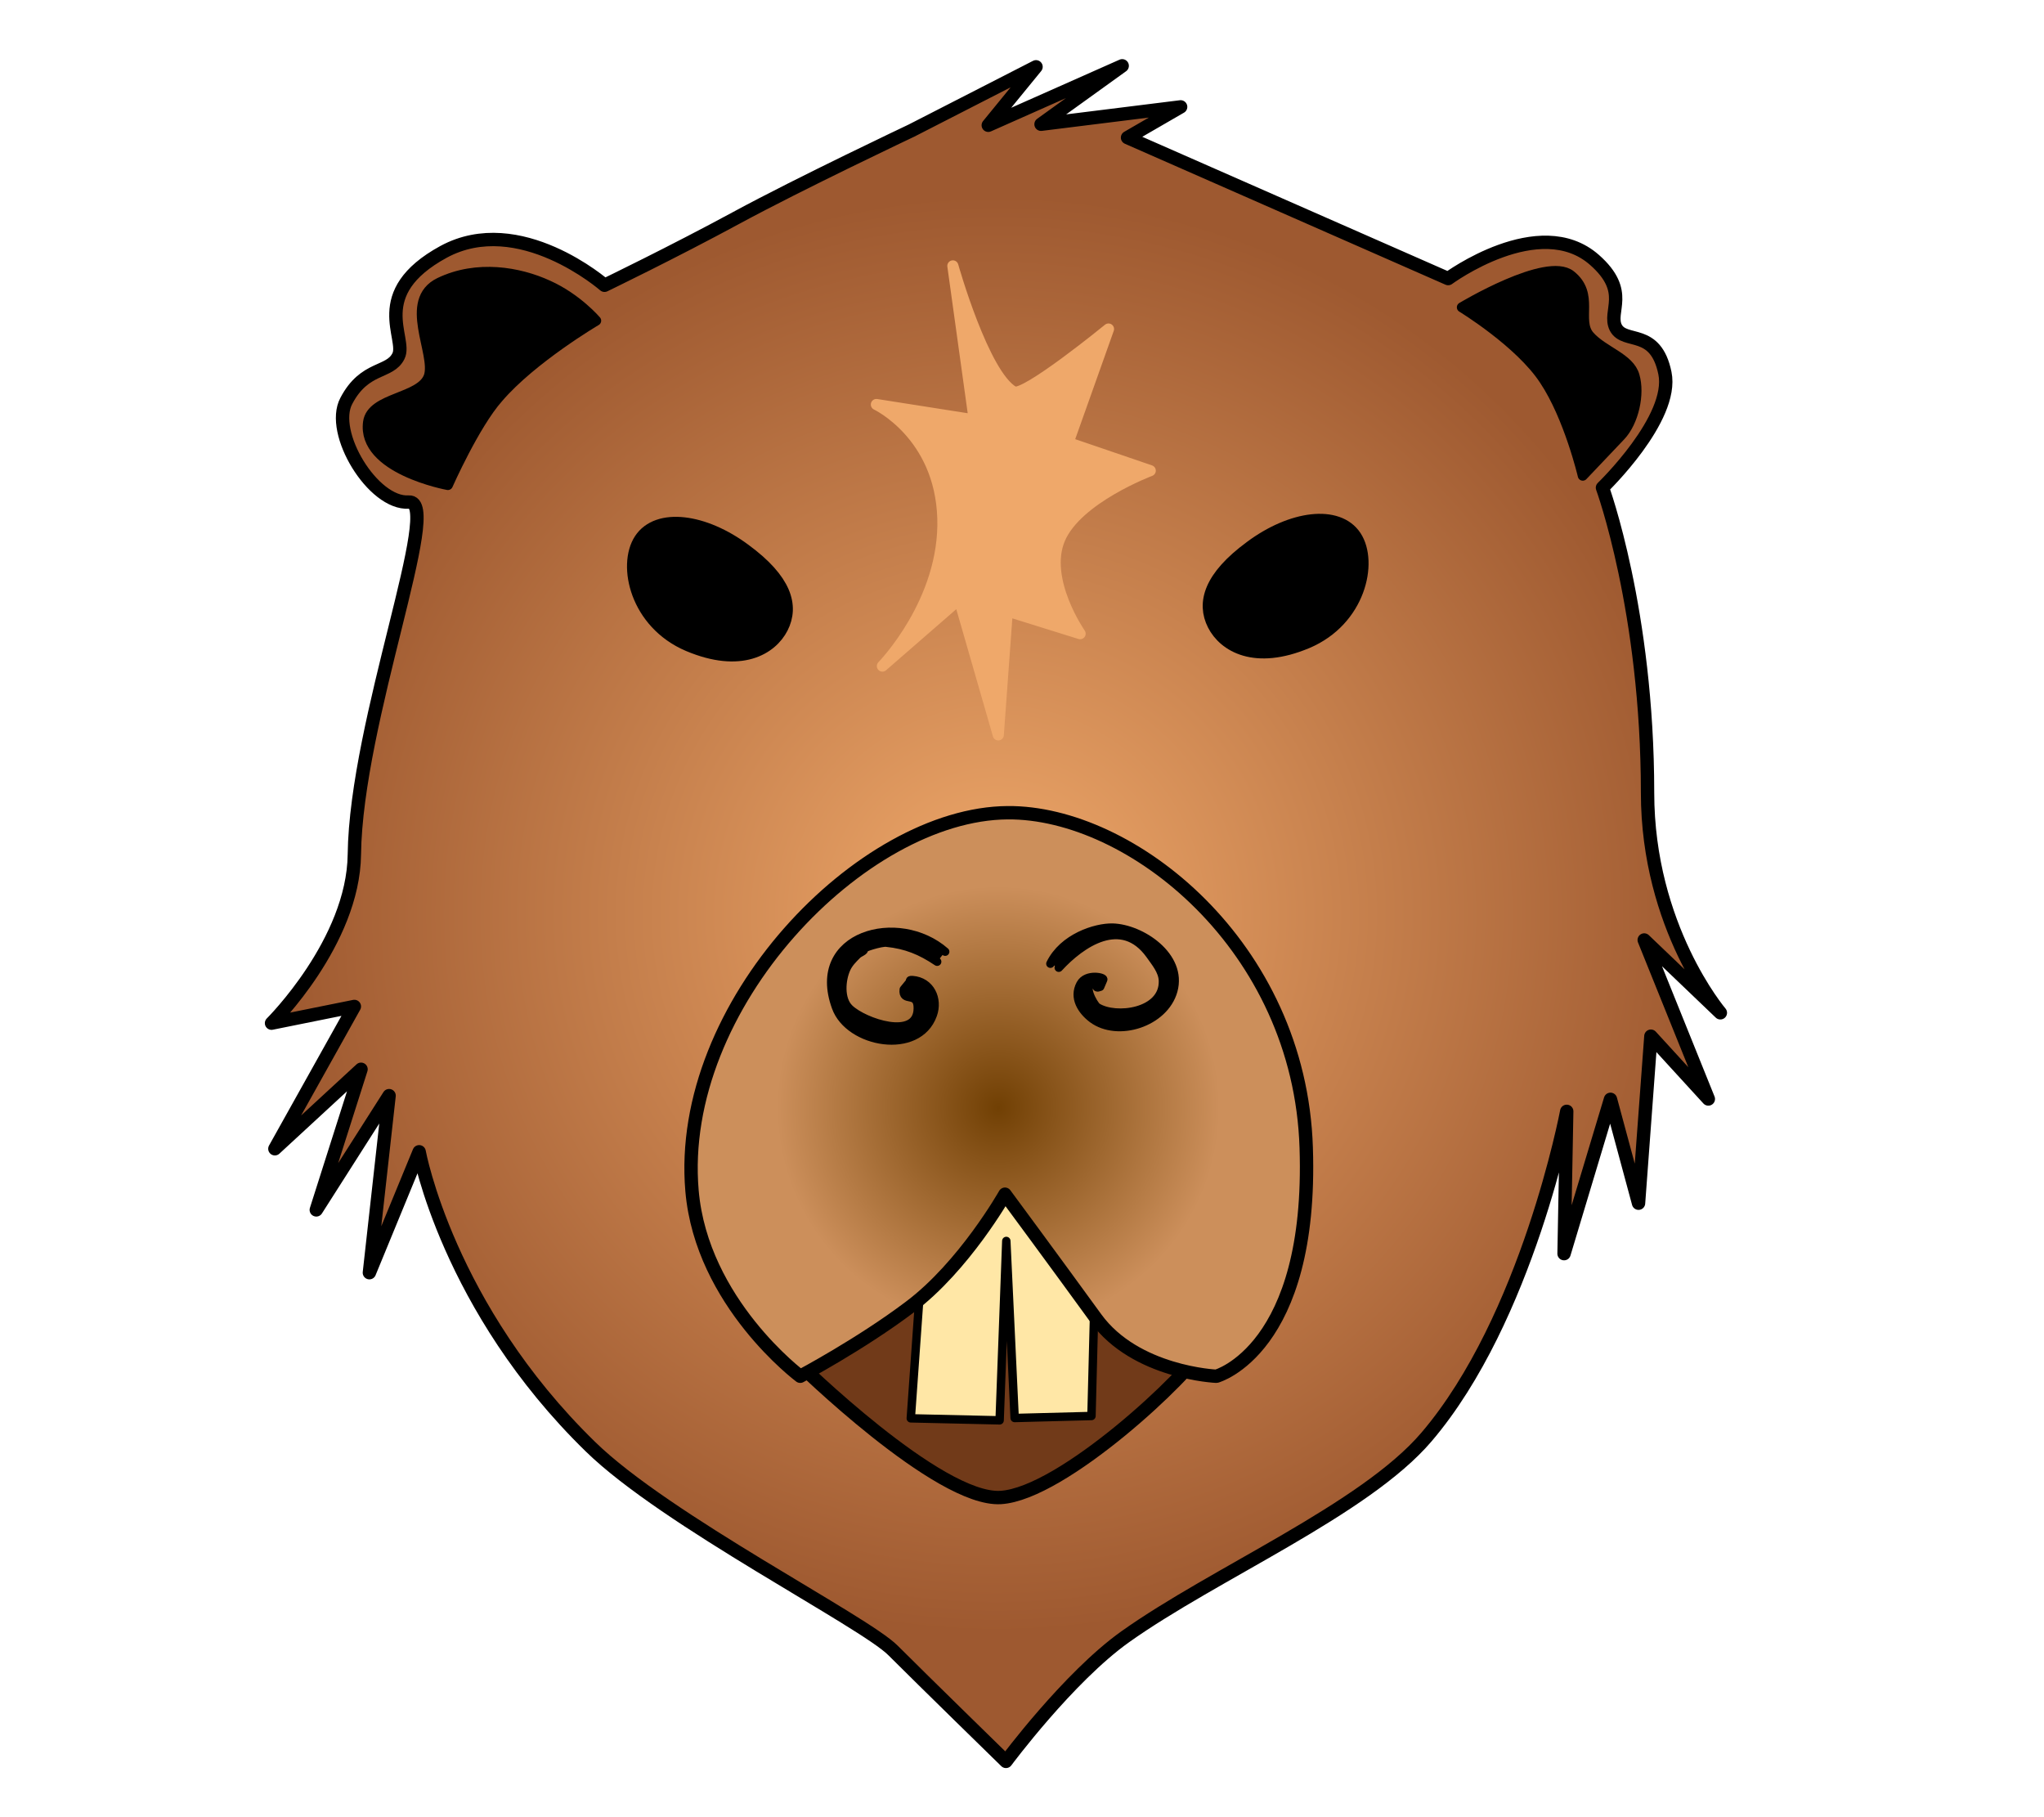 <?xml version="1.0" encoding="utf-8"?>
<!-- Generator: Adobe Illustrator 23.0.1, SVG Export Plug-In . SVG Version: 6.00 Build 0)  -->
<svg version="1.1" id="Layer_1" xmlns:vectornator="http://vectornator.io"
	 xmlns="http://www.w3.org/2000/svg" xmlns:xlink="http://www.w3.org/1999/xlink" x="0px" y="0px" viewBox="0 0 612 544"
	 style="enable-background:new 0 0 612 544;" xml:space="preserve">
<style type="text/css">
	
		.st0{fill-rule:evenodd;clip-rule:evenodd;fill:url(#SVGID_1_);stroke:#000000;stroke-width:4;stroke-linecap:round;stroke-linejoin:round;}
	
		.st1{fill-rule:evenodd;clip-rule:evenodd;fill:#9E5930;stroke:#000000;stroke-width:3.41;stroke-linecap:round;stroke-linejoin:round;}
	
		.st2{fill-rule:evenodd;clip-rule:evenodd;fill:#713A19;stroke:#000000;stroke-width:4;stroke-linecap:round;stroke-linejoin:round;}
	
		.st3{fill-rule:evenodd;clip-rule:evenodd;fill:#FFE7A6;stroke:#000000;stroke-width:2.52;stroke-linecap:round;stroke-linejoin:round;}
	
		.st4{fill-rule:evenodd;clip-rule:evenodd;fill:url(#SVGID_2_);stroke:#000000;stroke-width:4;stroke-linecap:round;stroke-linejoin:round;}
	.st5{fill-rule:evenodd;clip-rule:evenodd;stroke:#000000;stroke-width:2.52;stroke-linecap:round;stroke-linejoin:round;}
	.st6{fill-rule:evenodd;clip-rule:evenodd;stroke:#000000;stroke-width:5.16;stroke-linecap:round;stroke-linejoin:round;}
	
		.st7{fill-rule:evenodd;clip-rule:evenodd;fill:#EFA86A;stroke:#EFA86A;stroke-width:3.33;stroke-linecap:round;stroke-linejoin:round;}
	.st8{fill-rule:evenodd;clip-rule:evenodd;stroke:#000000;stroke-width:3;stroke-linecap:round;stroke-linejoin:round;}
</style>
<g vectornator:layerName="Layer 1">
	
		<radialGradient id="SVGID_1_" cx="498.913" cy="378.415" r="362.937" gradientTransform="matrix(0.598 0 0 0.598 0 47.322)" gradientUnits="userSpaceOnUse">
		<stop  offset="8.333330e-03" style="stop-color:#EFA86A"/>
		<stop  offset="0.992" style="stop-color:#9E5930"/>
	</radialGradient>
	<path class="st0" d="M181,85.4c0,0-25.5-22.3-48.2-10c-22.7,12.4-10.8,25.9-13.5,31.2c-2.6,5.3-10.1,2.9-15.6,13.4
		c-5.1,9.5,8,31,18.7,30.3c10.4-0.7-15.8,65.4-16.3,105.5c-0.3,26.2-24.8,50.5-24.8,50.5l24.8-5l-23.8,42.6l25.8-23.8l-13.4,42.1
		l21.8-34.2l-5.9,53l14.9-36.2c0,0,8.5,46.6,51.3,88.3c22.6,22.1,82,52.3,90.6,61c8.9,8.9,33.8,33.2,33.8,33.2s18.7-25.2,35.7-37.3
		c26.7-19,71.7-38.1,90.2-59.8c30.3-35.5,42-97.5,42-97.5l-0.8,42.6l13.9-46.2l8.4,31.1l3.7-50l17.2,18.8l-19.2-47.6l22.8,21.8
		c0,0-21.8-25.6-21.8-65.9c0-54.5-13.5-91.3-13.5-91.3s21.5-20.7,18.7-34.3s-12-8.5-14.7-13.6c-2.5-4.9,4.5-10.7-6.4-20.3
		c-16.5-14.5-43.8,5.6-43.8,5.6l-96-42.2l15.9-9.2l-41.8,5.2L336,19.7l-40.1,17.8L310.2,20l-37.3,19.1c0,0-33.2,15.7-52.4,26.1
		C201.5,75.5,181,85.4,181,85.4z"/>
	<path class="st1" d="M7.2,119.5"/>
</g>
<g vectornator:layerName="Layer 2">
	<path class="st2" d="M238.8,407.9c0,0,42.2,41.5,60.8,40.4s56.8-37.1,60.8-45.1c4.1-8-61.6-61.9-61.6-61.9L238.8,407.9z"/>
	<path class="st3" d="M275.5,385.3l-2.8,39.3l26.6,0.6l2-53.7l2.5,53l23-0.6l1-39.1l-30.5-39L275.5,385.3z"/>
	
		<radialGradient id="SVGID_2_" cx="499.824" cy="475.339" r="154.698" gradientTransform="matrix(0.598 0 0 0.598 0 47.322)" gradientUnits="userSpaceOnUse">
		<stop  offset="2.083330e-03" style="stop-color:#714004"/>
		<stop  offset="0.717" style="stop-color:#CC8F5B"/>
	</radialGradient>
	<path class="st4" d="M301.7,243.3c36.9-0.3,87.5,39.8,89.4,100.3c2,60.5-26.9,68.4-26.9,68.4s-24.2-1-36.1-17.4
		s-27.2-37.1-27.2-37.1s-12.2,21.6-28.5,33.8c-14.7,11.1-32.8,20.7-32.8,20.7s-29.5-22-32.4-55.5
		C202.4,300.9,258.1,243.6,301.7,243.3z"/>
	<path class="st5" d="M280.6,287.9c-4.9-3.3-9.3-5.1-15.2-5.7c-1.5-0.2-7.4,1.6-6.9,2c0.7,0.4-1.3,1-1.9,1.7
		c-1.2,1.2-2.5,2.5-3.2,4.1c-1.5,3.3-2,9.1,0.9,11.9c4.3,4.2,20.4,9.7,20.5,0c0.1-5.4-4.7-1.6-4.2-5.7l1.8-2.2
		c0.1-0.6-0.1-0.6,0.8-0.6c5.4,0.4,7.8,5.7,6.1,10.4c-4.4,12.3-25.1,8.6-29-2.3c-7.9-21.7,18.8-28.8,32.7-16.6"/>
	<path class="st5" d="M314.5,288.5c3.8-7.8,13.5-10.9,18.6-10.8c8.5,0.2,21.1,8.5,18.2,18.9c-2.7,9.6-16.6,14-24.2,8.4
		c-3.2-2.4-5.8-6.3-3.6-10.4c1.8-3.3,7.4-2,6.8-1.3l-0.9,2.1c-2,0.8-0.4-1-1.8-1.1c-3.8-0.1-0.2,6.4,0.9,7.2
		c5.5,3.5,20,1.7,19.7-7.9c-0.1-3-2.3-5.5-3.9-7.8c-8.5-11.8-20.6-3.4-27.3,3.9"/>
	<path class="st6" d="M364,186.7c-3.1-6.1-1.2-13.5,10.9-22.4c12.1-9,25.5-10.6,30.3-3.3c4.8,7.3,1.2,24.1-14.1,30.6
		C375.7,198.1,367,192.6,364,186.7z"/>
	<path class="st6" d="M233.5,187.6c3.1-6.1,1.2-13.5-10.9-22.4c-12.1-9-25.5-10.6-30.3-3.3c-4.8,7.3-1.2,24.1,14.1,30.6
		C221.8,199,230.5,193.5,233.5,187.6z"/>
	<path class="st7" d="M291.7,125.7l-6.4-46.1c0,0,9.2,32.7,18.2,37.7c3.2,1.8,28.4-18.8,28.4-18.8l-12.1,34l24.6,8.4
		c0,0-21.9,8.2-27.1,20.4c-5.2,12.2,6.1,28.4,6.1,28.4l-21.8-6.8l-2.7,37.1l-11.7-40.6l-23,20c0,0,18.9-19.3,18.1-44.3
		s-19.9-34-19.9-34L291.7,125.7z"/>
	<path class="st8" d="M134.1,145.2c0,0-25.8-4.7-23.9-18.8c1-7.6,15.9-7,18.2-13.8c2.2-6.8-7.9-22.6,3.2-28
		c11.2-5.4,23.8-3.2,32.5,0.8c8.7,3.9,14.4,10.6,14.4,10.6s-19.2,11.3-29.3,23.1C142.1,127.1,134.1,145.2,134.1,145.2z"/>
	<path class="st8" d="M437.7,92c0,0,25.4-15.3,32.6-9.6s1.6,13.4,5.6,18.1c4.1,4.7,12,6.6,13.5,12c1.6,5.4-0.2,13.8-4.2,18
		s-11.3,11.9-11.3,11.9s-4.1-17.5-11.5-28.6C455.1,102.6,437.7,92,437.7,92z"/>
</g>
</svg>
